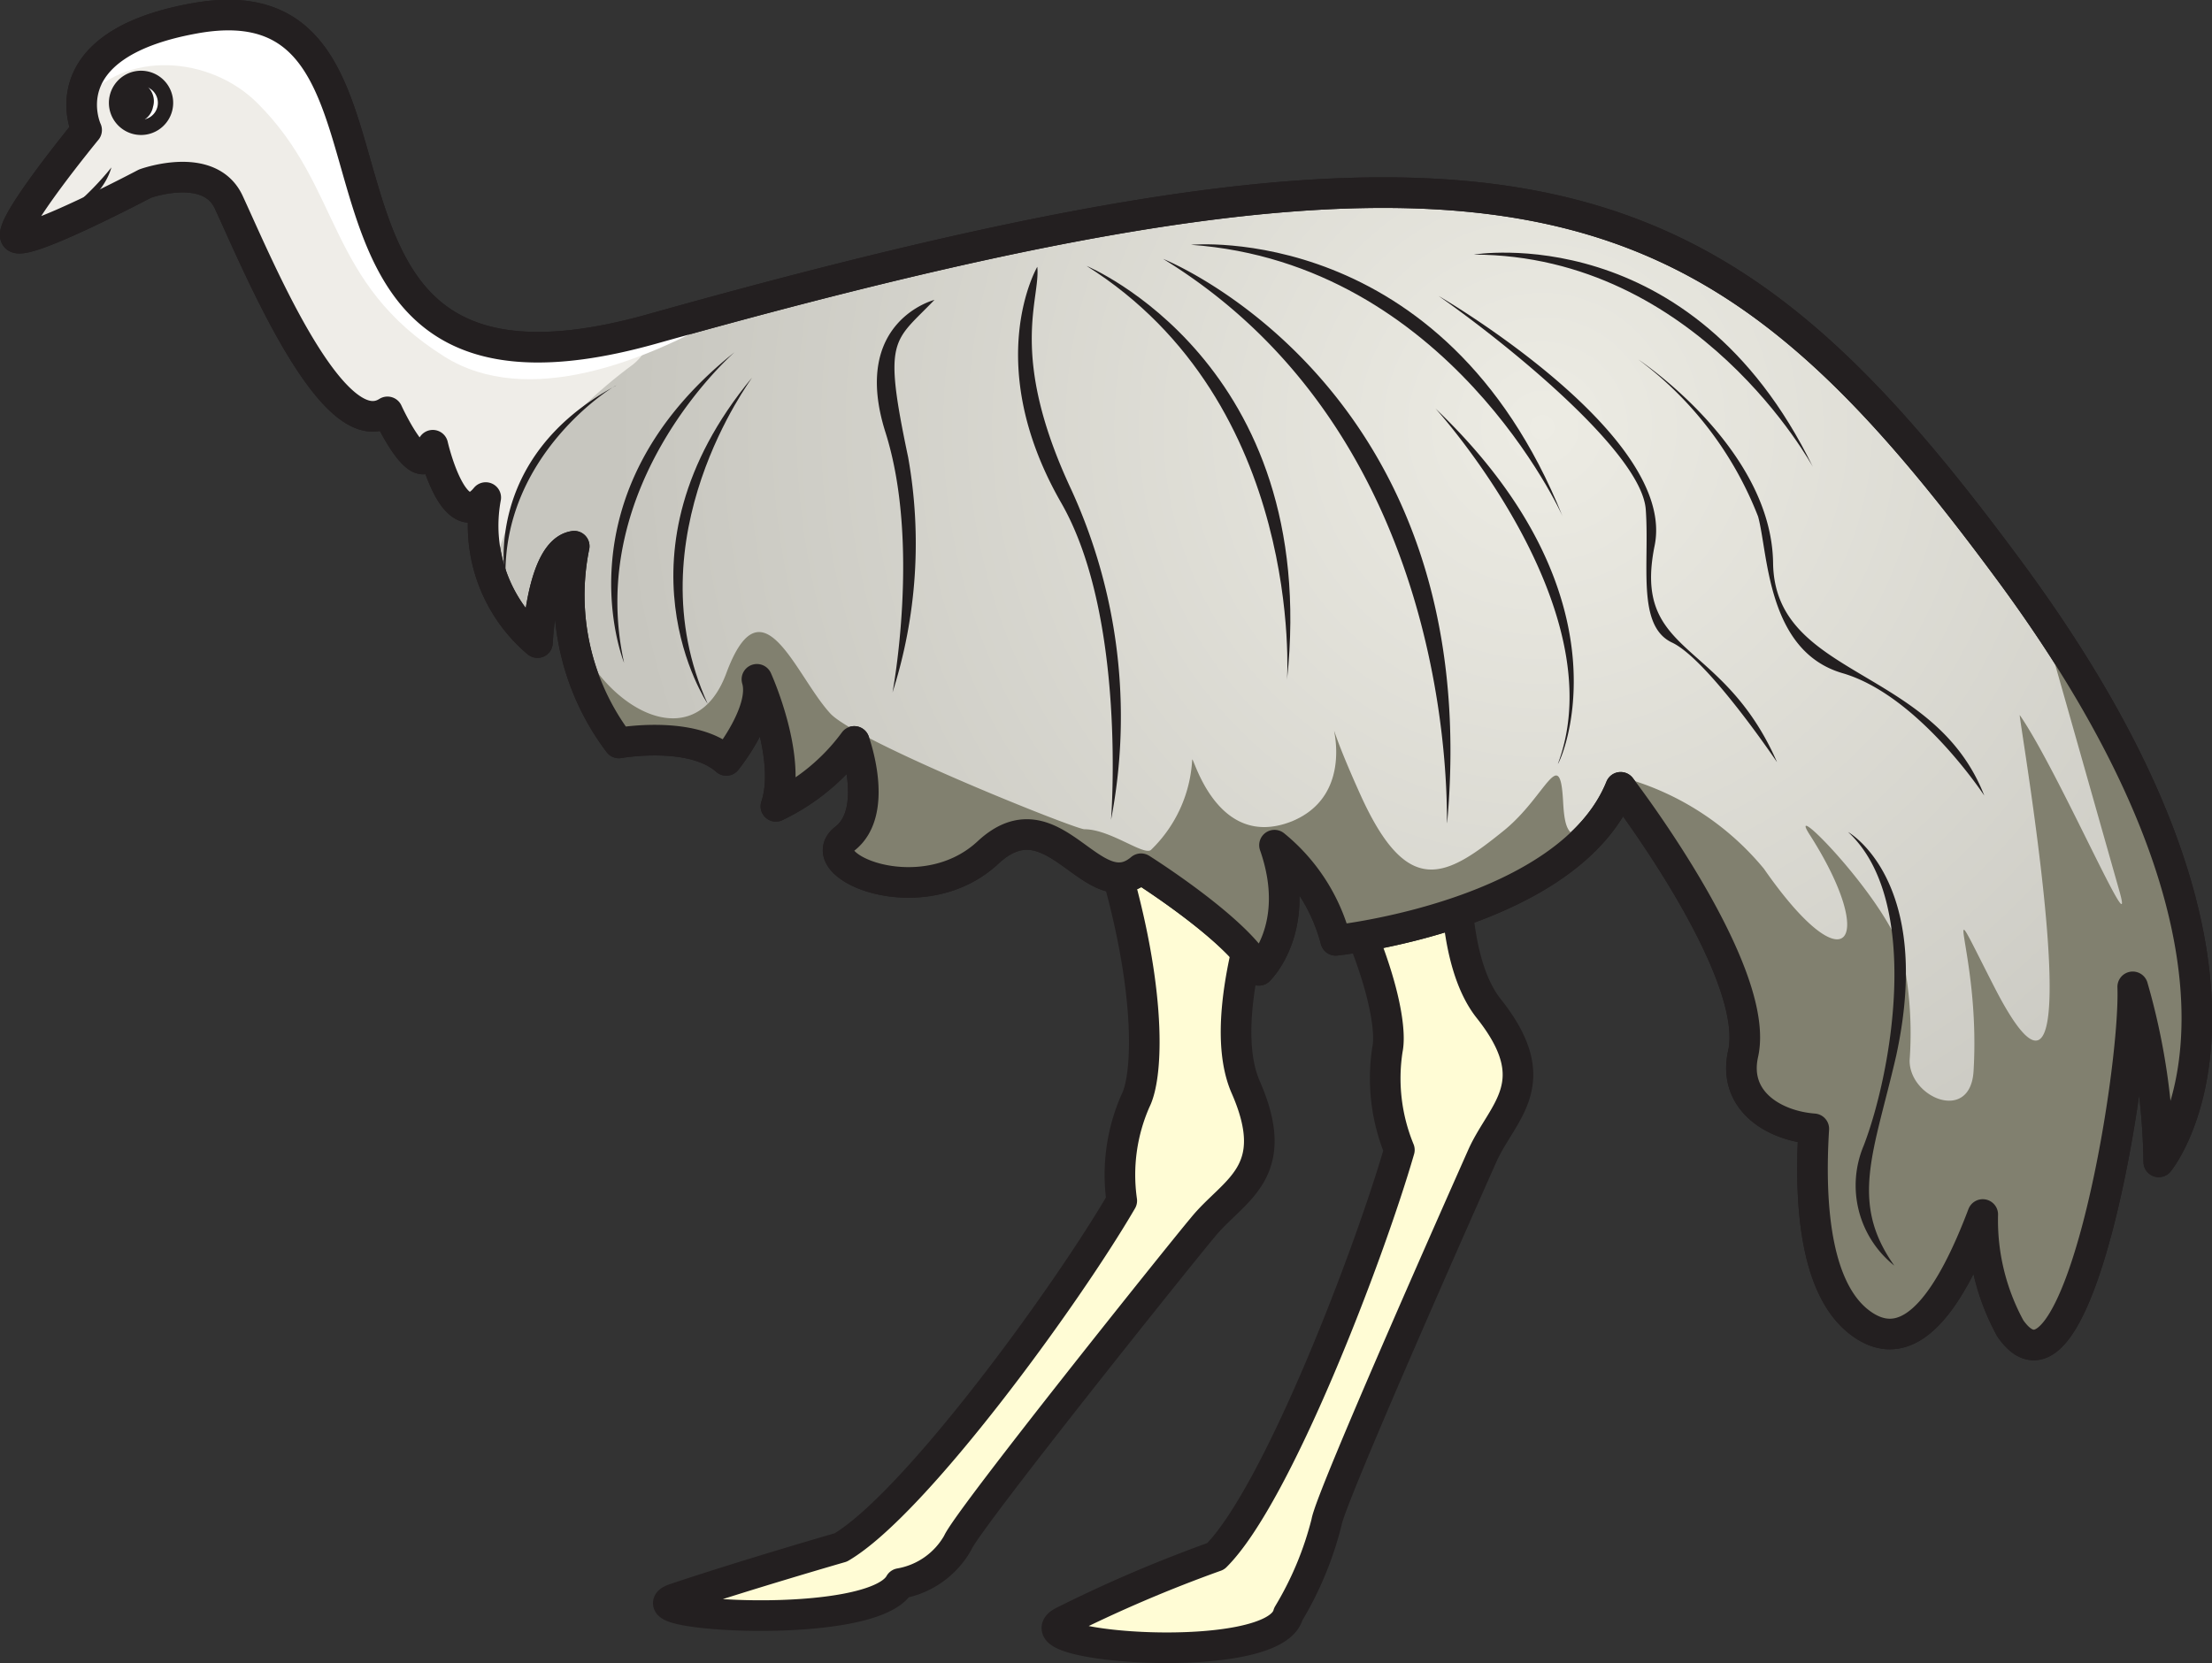 <svg xmlns="http://www.w3.org/2000/svg" viewBox="0 0 72.27 54.35"><rect x="0" y="0" width="72.27" height="54.35" fill="#333333" stroke="none"/><defs><style>.cls-1,.cls-7{fill:#fff}.cls-1,.cls-2,.cls-3,.cls-4,.cls-5,.cls-6,.cls-7,.cls-8{fill-rule:evenodd}.cls-2{fill:#fffcd5}.cls-2,.cls-3,.cls-7,.cls-8{stroke:#231f20;stroke-linecap:round;stroke-linejoin:round}.cls-2,.cls-3,.cls-8{stroke-width:1px}.cls-3{fill:url(#GradientFill_90)}.cls-4{fill:#231f20}.cls-5{fill:#81806f}.cls-6{fill:#efede8}.cls-7{stroke-width:.5px}.cls-8{fill:none}</style><radialGradient id="GradientFill_90" cx="50.39" cy="13.96" r="30.36" gradientUnits="userSpaceOnUse"><stop offset="0" stop-color="#edece4"/><stop offset="1" stop-color="#c7c6bf"/></radialGradient></defs><title>Asset 88</title><g id="Layer_2" data-name="Layer 2"><g id="Layer_1-2" data-name="Layer 1"><path class="cls-1" d="M36.1 27.25c1.55 4.73 1.44 7.85 1 8.72a6 6 0 0 0-.45 3.27c-1.81 3.11-6.76 9.91-9.18 11.33 0 0-3.12.9-5.41 1.67-1.67.55 6.46 1.1 7.34-.49a2.7 2.7 0 0 0 1.89-1.33c.3-.73 7.38-9.57 8-10.3 1-1.24 2.65-1.76 1.41-4.59s1.59-9 1.59-9z"/><path class="cls-2" d="M42.27 26.54l-6.17.71c1.55 4.73 1.44 7.85 1 8.72a6 6 0 0 0-.45 3.27c-1.81 3.11-6.76 9.91-9.18 11.33 0 0-3.12.9-5.41 1.67-1.67.55 6.46 1.1 7.34-.49a2.7 2.7 0 0 0 1.89-1.33c.3-.73 7.38-9.57 8-10.3 1-1.24 2.65-1.76 1.41-4.59s1.57-8.99 1.57-8.99z"/><path class="cls-1" d="M42.15 26.11c2.69 4.18 3.38 7.24 3.18 8.19a6.15 6.15 0 0 0 .39 3.28c-1 3.46-4 11.29-6 13.28a45 45 0 0 0-5 2.14c-1.55.83 6.92 1.5 7.37-.25a11.17 11.17 0 0 0 1.25-3c.11-.78 4.71-11.12 5.1-12 .66-1.45 2.12-2.37.2-4.79s-.75-9.1-.75-9.1z"/><path class="cls-2" d="M47.93 23.86l-5.78 2.25c2.69 4.18 3.38 7.24 3.18 8.19a6.15 6.15 0 0 0 .39 3.28c-1 3.46-4 11.29-6 13.28a45 45 0 0 0-5 2.14c-1.55.83 6.92 1.5 7.37-.25a11 11 0 0 0 1.25-3c.11-.78 4.71-11.12 5.1-12 .66-1.45 2.12-2.37.2-4.79s-.71-9.1-.71-9.1z"/><path class="cls-1" d="M65.73 18.76c-9.72-13.2-16-16-44.46-8C7.84 14.51 14.85-1 6.3.61c-4.77.88-3.47 3.64-3.47 3.64S.17 7.49.53 7.76 4.74 6 4.74 6s2.09-.76 2.73.6c1 2.16 3.41 8 5.19 6.86 0 0 1.16 2.55 1.48 1.09 0 0 .68 3 1.73 1.71A5 5 0 0 0 17.56 21s.13-3 1.2-3.15a8 8 0 0 0 1.46 6.43s2.39-.43 3.51.57c0 0 1.31-1.62 1-2.65 0 0 1.16 2.55.62 4.15a6.84 6.84 0 0 0 2.56-2.12s.84 2.29-.31 3.18 2.52 2.46 4.68.45 3.4 1.89 5 .53c0 0 3.18 2 3.85 3.32 0 0 1.45-1.4.51-4.09a5.94 5.94 0 0 1 2 3.11s7.62-.81 9.31-5c0 0 4.61 6 4 8.71-.34 1.53 1 2.35 2.31 2.45-.16 2.6.08 5.43 1.66 6.44s2.86-1 3.86-3.64a7.36 7.36 0 0 0 .9 3.72c2.18 3.15 4.1-8.27 4-11.16a21.6 21.6 0 0 1 .85 5.72s4.92-5.97-4.8-19.21z"/><path class="cls-3" d="M65.73 18.76c-9.72-13.2-16-16-44.46-8C7.84 14.51 14.85-1 6.3.61c-4.77.88-3.47 3.64-3.47 3.64S.17 7.49.53 7.76 4.74 6 4.74 6s2.09-.76 2.73.6c1 2.16 3.41 8 5.19 6.86 0 0 1.16 2.55 1.48 1.09 0 0 .68 3 1.73 1.71A5 5 0 0 0 17.56 21s.13-3 1.2-3.15a8 8 0 0 0 1.46 6.43s2.39-.43 3.51.57c0 0 1.31-1.62 1-2.65 0 0 1.16 2.55.62 4.15a6.84 6.84 0 0 0 2.56-2.12s.84 2.29-.31 3.18 2.52 2.46 4.68.45 3.4 1.89 5 .53c0 0 3.18 2 3.85 3.32 0 0 1.45-1.4.51-4.09a5.94 5.94 0 0 1 2 3.11s7.62-.81 9.31-5c0 0 4.61 6 4 8.71-.34 1.53 1 2.35 2.31 2.45-.16 2.6.08 5.43 1.66 6.44s2.86-1 3.86-3.64a7.36 7.36 0 0 0 .9 3.72c2.18 3.15 4.1-8.27 4-11.16a21.6 21.6 0 0 1 .85 5.72s4.92-5.97-4.8-19.21z"/><path class="cls-4" d="M30.53 9.8s-2.75.7-1.6 4.33.23 8.5.23 8.5a16 16 0 0 0 .51-7.69c-.83-3.94-.48-3.74.86-5.14zm3.36-1.08s-1.84 3.14.78 7.71c2.15 3.74 1.63 10.36 1.63 10.36A17.81 17.81 0 0 0 35 16c-2.07-4.42-1-6.21-1.11-7.28zM38 8.46s10.57 4.19 9.28 18.44c-.05 0 .55-12.41-9.28-18.44z"/><path class="cls-4" d="M38.91 8s8.25-.8 12.14 8.87c0-.02-3.73-8.27-12.14-8.87zm-3.41.69s7.65 3.16 6.55 13.52c0 0 .58-9.03-6.55-13.52zm12.65-.37s7.11-1.21 11.08 6.94c0 0-3.75-6.92-11.08-6.94zM23.12 23s-3.31-4.91 1.45-10.66c0 .04-3.92 5.2-1.45 10.66z"/><path class="cls-4" d="M20.39 21.66S18.15 16.17 24 11.51c0 0-4.91 4.26-3.61 10.15zM47 9.67s7.8 4.52 7.06 8.16 2.22 3 4 7.08c0 0-2.26-3.36-3.43-3.91s-.73-2.56-.86-4.35-4.23-5.19-6.77-6.98zm6.53 2.08s4.35 2.88 4.4 6.65 5.25 3.37 6.9 7.6c0 0-2.15-3.28-4.63-4s-2.43-3.93-2.76-5.12a11.66 11.66 0 0 0-3.91-5.13zm-6.63 1.6s5.91 6.51 4 11.61c.03.04 2.6-5.3-4-11.61zM5.6 2.07s1.15.79.58 1.87a4 4 0 0 0 1-.79C7.61 2.64 10 6.37 10 6.37s-1.24-4.44-4.4-4.3z"/><path class="cls-5" d="M53.17 26c.9 1.23 4.31 6.05 3.8 8.42-.34 1.53 1 2.35 2.31 2.45-.16 2.6.08 5.43 1.66 6.44s2.86-1 3.86-3.64a7.36 7.36 0 0 0 .9 3.72c2.18 3.15 4.1-8.27 4-11.16a21.6 21.6 0 0 1 .85 5.72s4.61-5.6-3.88-17.91l2.58 9.1c.56 2-2-3.95-3.26-5.77-.08-.11 2.73 15.85-.84 8.87-1.93-3.78-.43-1.24-.67 2.76-.1 1.71-2.09.88-2.09-.34a12.25 12.25 0 0 0-.25-3.51c-.58-1.86-3.88-5.2-3-3.85 2.21 3.47 1.21 5-1.51 1.09a9.07 9.07 0 0 0-4.43-2.93c-.04.17-.04.35-.03.54z"/><path class="cls-6" d="M21.47 10.7l.16.28C8.2 14.73 14.85-1 6.3.61c-4.77.88-3.47 3.64-3.47 3.64S.17 7.49.53 7.76 4.74 6 4.74 6s2.09-.76 2.73.6c1 2.16 3.41 8 5.19 6.86 0 0 1.16 2.55 1.48 1.09 0 0 .68 3 1.73 1.71a4.51 4.51 0 0 0 .18 2.5 30.39 30.39 0 0 1 1.38-3.64 15.86 15.86 0 0 1 3.24-3.2c.63-.51.33-.77.8-1.22z"/><path class="cls-7" d="M5.39 3.53a.8.8 0 1 1-.61-.95.8.8 0 0 1 .61.95z"/><path class="cls-1" d="M24.31 9.93l-3 .83C7.84 14.51 14.85-1 6.3.61c-3 .56-3.61 1.88-3.63 2.77 1.38-1.77 4.2-1.56 5.75 0 2.77 2.77 2.23 5.85 6.11 8.28 2.66 1.66 6.56.25 9.78-1.73z"/><path class="cls-4" d="M3.64 5.47S2 7.6.49 7.66c0 0 .11.23.52.07-.01 0 2.22-.8 2.63-2.26zM5 3.49a.64.64 0 0 1-.76.51.64.64 0 0 1-.45-.79.65.65 0 0 1 .74-.53.64.64 0 0 1 .47.81z"/><path class="cls-5" d="M18.8 21.23a8.07 8.07 0 0 0 1.42 3.05s2.39-.43 3.51.57c0 0 1.31-1.62 1-2.65 0 0 1.16 2.55.62 4.15a6.84 6.84 0 0 0 2.56-2.12s.84 2.29-.31 3.18 2.52 2.46 4.68.45 3.4 1.89 5 .53c0 0 3.18 2 3.85 3.32 0 0 1.45-1.4.51-4.09a5.94 5.94 0 0 1 2 3.11s5.52-.59 8.2-3.37c-.6 0-.72-.26-.77-1.15-.1-1.92-.54-.21-1.92.92-1.9 1.54-3.15 2.26-4.69-1.13-2.1-4.64.66-.36-2.25.84-2.52 1-3.26-2.31-3.26-2a4.42 4.42 0 0 1-1.34 2.93c-.22.22-1.33-.67-2.18-.67-.3 0-7.32-2.81-8.28-3.76-1.15-1.22-2.24-4.52-3.42-1.34-1 2.71-3.76 1.29-4.85-1.08a2.45 2.45 0 0 1-.08.31z"/><path class="cls-8" d="M65.73 18.76c-9.72-13.2-16-16-44.46-8C7.84 14.51 14.85-1 6.3.61c-4.77.88-3.47 3.64-3.47 3.64S.17 7.49.53 7.76 4.74 6 4.74 6s2.09-.76 2.73.6c1 2.16 3.41 8 5.19 6.86 0 0 1.16 2.55 1.48 1.09 0 0 .68 3 1.73 1.71A5 5 0 0 0 17.56 21s.13-3 1.2-3.15a8 8 0 0 0 1.46 6.43s2.39-.43 3.51.57c0 0 1.31-1.62 1-2.65 0 0 1.16 2.55.62 4.15a6.84 6.84 0 0 0 2.56-2.12s.84 2.29-.31 3.18 2.52 2.46 4.68.45 3.4 1.89 5 .53c0 0 3.18 2 3.85 3.32 0 0 1.45-1.4.51-4.09a5.94 5.94 0 0 1 2 3.11s7.62-.81 9.31-5c0 0 4.61 6 4 8.71-.34 1.53 1 2.35 2.31 2.45-.16 2.6.08 5.43 1.66 6.44s2.86-1 3.86-3.64a7.36 7.36 0 0 0 .9 3.72c2.18 3.15 4.1-8.27 4-11.16a21.6 21.6 0 0 1 .85 5.72s4.92-5.97-4.8-19.21z"/><path class="cls-4" d="M16.52 19s-.86-4 3.61-6.4c0-.04-3.78 2.24-3.61 6.4zm45.37 22.36a3.35 3.35 0 0 1-1-3.92c.91-2.36 1.92-8-.51-10.25 0 0 2.82 1.57 1.57 7.32-.72 3.13-1.54 4.77-.06 6.85z"/></g></g></svg>